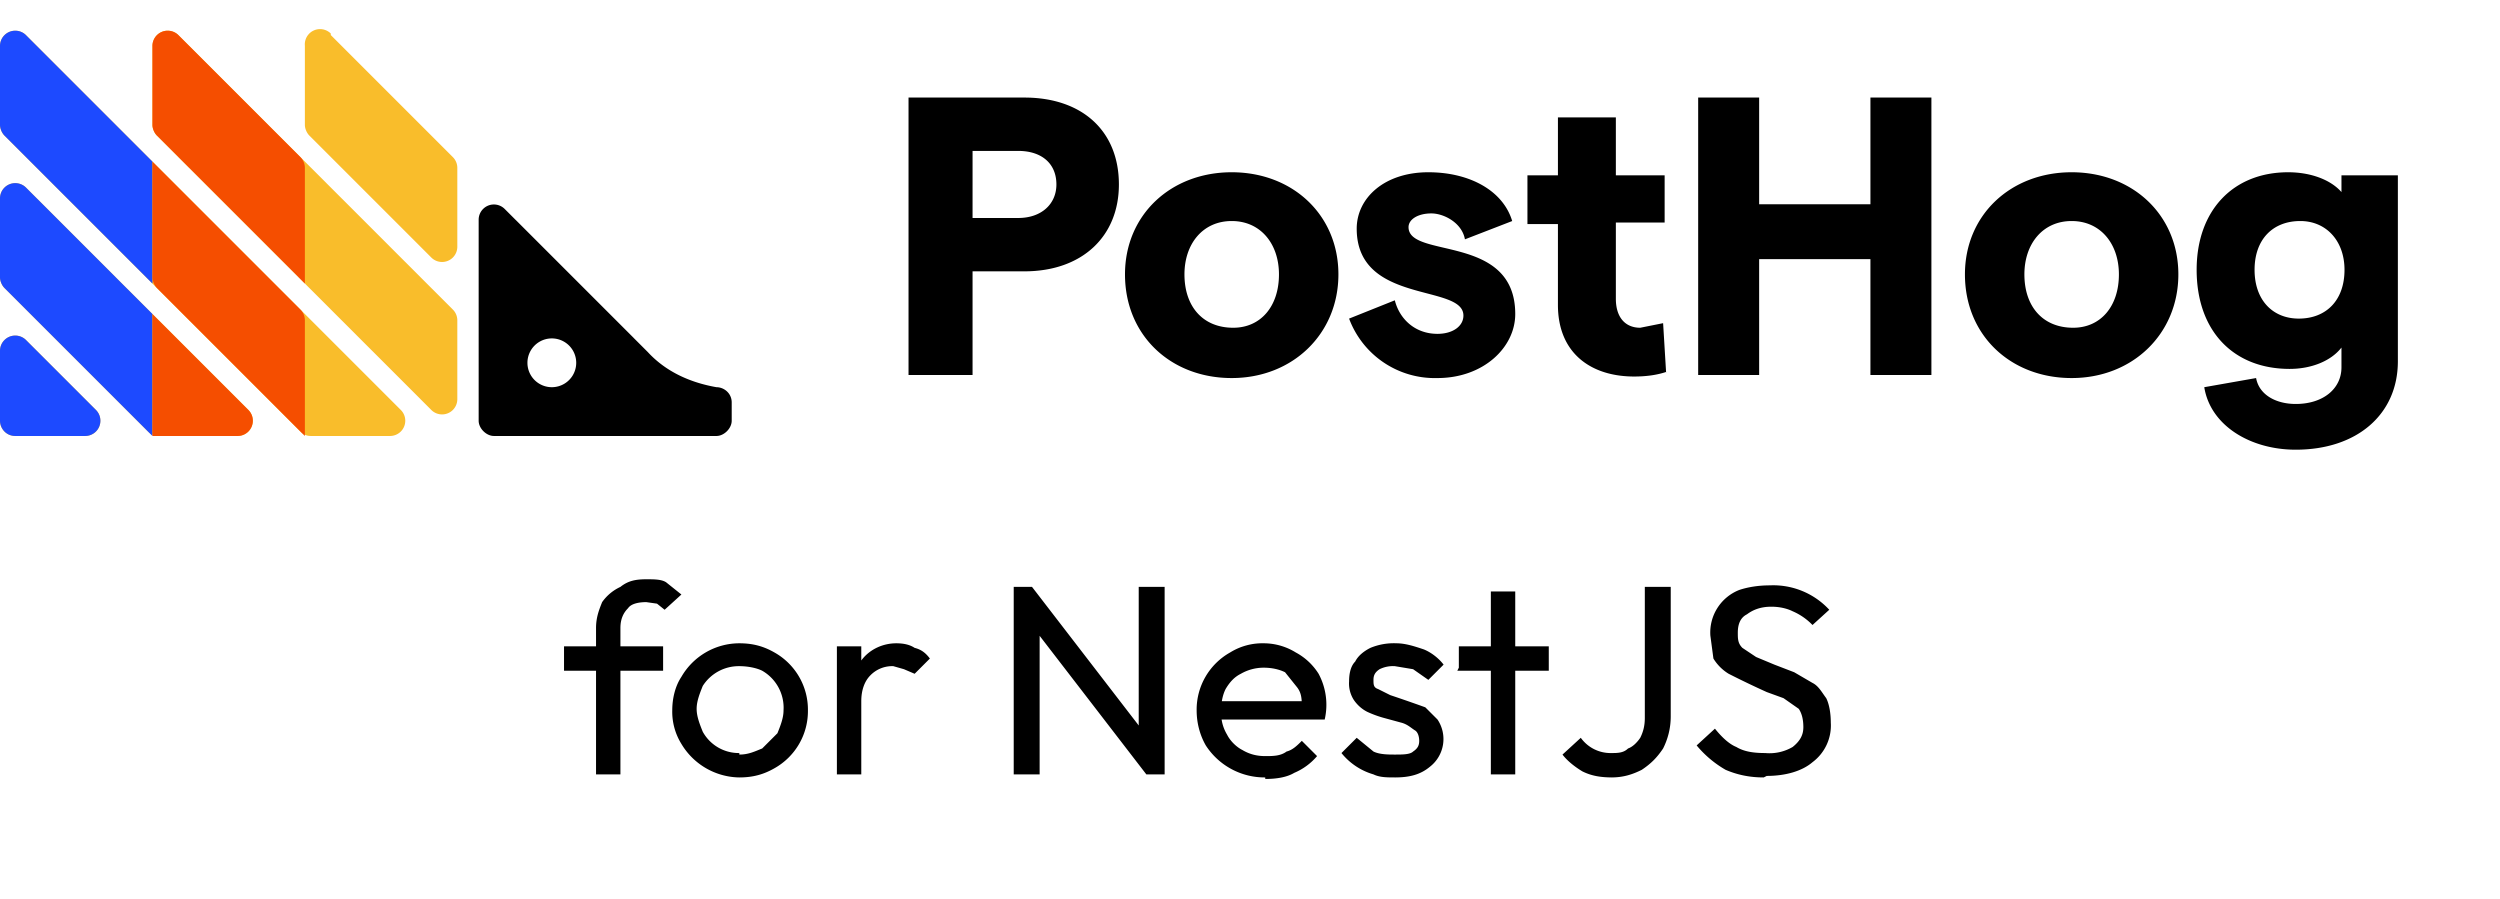 <svg xmlns="http://www.w3.org/2000/svg" width="164" height="59" fill="none">
  <path fill="#1D4AFF" d="M10.9 16.8a1 1 0 0 1-1.8 0L8.2 15a1 1 0 0 1 0-.9l.9-1.7a1 1 0 0 1 1.8 0l.9 1.7v1l-1 1.7Zm0 10a1 1 0 0 1-1.8 0L8.2 25a1 1 0 0 1 0-.9l.9-1.7a1 1 0 0 1 1.8 0l.9 1.7v1l-1 1.7Z"/>
  <path fill="#F9BD2B" d="M0 23a1 1 0 0 1 1.7-.7l4.6 4.6a1 1 0 0 1-.7 1.7H1a1 1 0 0 1-1-1V23Zm0-4.8c0 .2.1.5.3.7l9.4 9.4c.2.2.4.3.7.3h5.2a1 1 0 0 0 .7-1.7L1.7 12.3A1 1 0 0 0 0 13v5.2Zm0-10c0 .2.1.5.3.7l19.4 19.4c.2.2.4.3.7.3h5.2a1 1 0 0 0 .7-1.7L1.7 2.3A1 1 0 0 0 0 3v5.2Zm10 0c0 .2.1.5.3.7l18 18a1 1 0 0 0 1.7-.7V21a1 1 0 0 0-.3-.7l-18-18A1 1 0 0 0 10 3v5.2Zm11.7-6A1 1 0 0 0 20 3v5.2c0 .2.1.5.3.7l8 8a1 1 0 0 0 1.7-.7V11a1 1 0 0 0-.3-.7l-8-8Z"/>
  <path fill="#000" d="m42.5 23.1-9.4-9.4a1 1 0 0 0-1.7.7v13.2c0 .5.5 1 1 1H47c.5 0 1-.5 1-1v-1.2c0-.6-.5-1-1-1-1.7-.3-3.3-1-4.5-2.3Zm-6.3 2.3a1.6 1.6 0 1 1 0-3.2 1.6 1.6 0 0 1 0 3.2Z"/>
  <path fill="#1D4AFF" d="M0 27.6c0 .5.4 1 1 1h4.6a1 1 0 0 0 .7-1.7l-4.6-4.6A1 1 0 0 0 0 23v4.6Zm10-17L1.7 2.3A1 1 0 0 0 0 3v5.2c0 .2.1.5.3.7l9.7 9.7v-8Zm-8.3 1.7A1 1 0 0 0 0 13v5.2c0 .2.1.5.3.7l9.7 9.7v-8l-8.3-8.3Z"/>
  <path fill="#F54E00" d="M20 11a1 1 0 0 0-.3-.7l-8-8A1 1 0 0 0 10 3v5.2c0 .2.1.5.3.7l9.7 9.7V11ZM10 28.6h5.6a1 1 0 0 0 .7-1.7L10 20.6v8Zm0-18v7.6c0 .2.1.5.3.7l9.7 9.7V21a1 1 0 0 0-.3-.7L10 10.6Z"/>
  <path fill="#000" d="M59.6 24.6h4.2v-6.8h3.4c3.8 0 6.2-2.3 6.2-5.7 0-3.5-2.4-5.7-6.2-5.7h-7.6v18.2Zm4.2-10.3V9.9h3c1.5 0 2.5.8 2.5 2.2 0 1.3-1 2.2-2.5 2.2h-3Zm17 10.5c4 0 7-2.9 7-6.8s-3-6.7-7-6.7-7 2.8-7 6.7c0 4 3 6.8 7 6.8ZM77.7 18c0-2 1.2-3.5 3.1-3.5 1.9 0 3.1 1.5 3.1 3.5 0 2.1-1.2 3.5-3 3.5-2 0-3.2-1.4-3.2-3.5Zm16.6 6.8c3 0 5.1-2 5.1-4.2 0-5.3-7-3.6-7-5.7 0-.5.6-.9 1.5-.9.8 0 2 .6 2.2 1.7l3.1-1.2c-.6-2-2.8-3.2-5.5-3.2-2.9 0-4.7 1.7-4.7 3.7 0 5 7 3.6 7 5.7 0 .7-.7 1.2-1.7 1.2-1.5 0-2.5-1-2.8-2.2l-3 1.2a6 6 0 0 0 5.8 3.9Zm15-.3-.2-3.3-1.5.3c-1 0-1.6-.7-1.6-1.9v-5h3.2v-3.1H106V7.7h-3.8v3.8h-2v3.2h2V20c0 3.2 2.2 4.7 5 4.7.8 0 1.5-.1 2.1-.3Zm13.4-18.1v7h-7.3v-7h-4v18.2h4V17h7.3v7.6h4V6.4h-4Zm13.2 18.4c4 0 7-2.9 7-6.8s-3-6.7-7-6.7-7 2.8-7 6.7c0 4 3 6.8 7 6.8Zm-3.1-6.8c0-2 1.2-3.5 3.1-3.5 1.9 0 3.1 1.5 3.1 3.5 0 2.1-1.2 3.5-3 3.5-2 0-3.2-1.4-3.2-3.5Zm17.4 6.2c1.4 0 2.7-.5 3.4-1.4v1.3c0 1.4-1.2 2.4-3 2.4-1.3 0-2.4-.6-2.6-1.7l-3.4.6c.4 2.5 3 4.1 6 4.1 4 0 6.7-2.3 6.7-5.8V11.5h-3.7v1.1c-.7-.8-2-1.3-3.5-1.3-3.6 0-6 2.5-6 6.4 0 4 2.4 6.5 6.1 6.5Zm-2.3-6.5c0-2 1.2-3.2 3-3.2 1.7 0 2.9 1.3 2.9 3.2 0 2-1.2 3.2-3 3.2-1.7 0-2.9-1.2-2.9-3.2ZM39.1 50.8v-9.6c0-.7.2-1.2.4-1.7a3 3 0 0 1 1.2-1c.5-.4 1-.5 1.7-.5.5 0 1 0 1.3.2l1 .8-1.1 1-.5-.4-.7-.1c-.5 0-1 .1-1.2.4-.3.3-.5.7-.5 1.3v9.6h-1.6Zm-2.1-7v-1.4h6.5V44H37ZM48.5 51a4.5 4.5 0 0 1-3.8-2.2 4 4 0 0 1-.6-2.2c0-.8.2-1.6.6-2.2a4.4 4.4 0 0 1 3.8-2.2c.9 0 1.6.2 2.3.6a4.3 4.3 0 0 1 2.2 3.8 4.3 4.3 0 0 1-2.2 3.8c-.7.4-1.4.6-2.3.6Zm0-1.5c.6 0 1-.2 1.5-.4l1-1c.2-.5.4-1 .4-1.5A2.8 2.8 0 0 0 50 44c-.4-.2-1-.3-1.5-.3a2.8 2.8 0 0 0-2.4 1.3c-.2.5-.4 1-.4 1.5s.2 1 .4 1.5a2.7 2.7 0 0 0 2.4 1.4Zm6.4 1.3v-8.4h1.6v8.4h-1.6Zm1.6-4.8-.6-.2c0-1.1.2-2 .7-2.6.5-.6 1.3-1 2.2-1 .5 0 .9.1 1.2.3.4.1.7.3 1 .7l-1 1-.7-.3-.7-.2a2 2 0 0 0-1.5.6c-.4.4-.6 1-.6 1.7Zm10 4.8V38.5h1.2l.5 2v10.3h-1.7Zm8.7 0-7.7-10 .2-2.3 7.7 10-.2 2.3Zm0 0-.5-1.8V38.5h1.7v12.3h-1.2Zm7.8.2a4.6 4.6 0 0 1-3.9-2.1c-.4-.7-.6-1.5-.6-2.3a4.3 4.3 0 0 1 2.2-3.8 4 4 0 0 1 2.2-.6 4 4 0 0 1 2.1.6 4 4 0 0 1 1.5 1.4 4.3 4.3 0 0 1 .4 3h-7.3V46H86l-.6.5c0-.6 0-1-.3-1.4l-.8-1c-.4-.2-.9-.3-1.4-.3a3 3 0 0 0-1.5.4c-.4.2-.7.5-1 1-.2.4-.3.9-.3 1.5 0 .5.1 1 .4 1.5.2.4.6.8 1 1 .5.3 1 .4 1.5.4s1 0 1.4-.3c.4-.1.7-.4 1-.7l1 1a4 4 0 0 1-1.5 1.1c-.5.3-1.2.4-1.9.4Zm8.5 0c-.5 0-1 0-1.4-.2a4.2 4.2 0 0 1-2.1-1.4l1-1 1.1.9c.4.2 1 .2 1.4.2.5 0 1 0 1.2-.2.3-.2.4-.4.4-.7 0-.3-.1-.6-.3-.7-.3-.2-.5-.4-.9-.5l-1.1-.3a7 7 0 0 1-1.1-.4c-.4-.2-.7-.5-.9-.8a2 2 0 0 1-.3-1.2c0-.5.1-1 .4-1.3.2-.4.6-.7 1-.9a4 4 0 0 1 1.7-.3c.6 0 1.2.2 1.8.4.5.2 1 .6 1.3 1l-1 1-1-.7-1.2-.2a2 2 0 0 0-1 .2c-.3.2-.4.4-.4.7 0 .3 0 .5.3.6l.8.4a106.7 106.7 0 0 1 2.3.8l.8.8a2.3 2.3 0 0 1-.5 3.1c-.6.5-1.3.7-2.3.7Zm6.3-.2v-12h1.6v12h-1.6Zm-2.1-7v-1.4h5.9V44h-6Zm10.1 7.2c-.8 0-1.4-.1-2-.4-.5-.3-1-.7-1.3-1.1l1.2-1.1a2.4 2.4 0 0 0 2 1c.4 0 .8 0 1.1-.3.3-.1.6-.4.8-.7.2-.4.3-.8.3-1.3v-8.6h1.7V47c0 .8-.2 1.5-.5 2.1-.4.6-.8 1-1.4 1.4-.6.3-1.2.5-2 .5Zm9.9 0c-1 0-1.8-.2-2.5-.5a7 7 0 0 1-1.9-1.6l1.2-1.1c.4.5.9 1 1.4 1.2.5.3 1.1.4 1.9.4a3 3 0 0 0 1.8-.4c.5-.4.7-.8.7-1.3s-.1-.9-.3-1.2l-1-.7-1.1-.4a59.8 59.8 0 0 1-2.5-1.2 3 3 0 0 1-1-1l-.2-1.5a3 3 0 0 1 1.9-3c.6-.2 1.3-.3 2-.3A5 5 0 0 1 120 40l-1.1 1a4 4 0 0 0-1.3-.9c-.4-.2-.9-.3-1.4-.3-.7 0-1.2.2-1.6.5-.4.2-.6.6-.6 1.2 0 .4 0 .7.3 1l.9.6 1.2.5 1.3.5 1.2.7c.4.2.6.6.9 1 .2.4.3 1 .3 1.6a3 3 0 0 1-1.2 2.6c-.7.6-1.8.9-3 .9Z"/>
</svg>